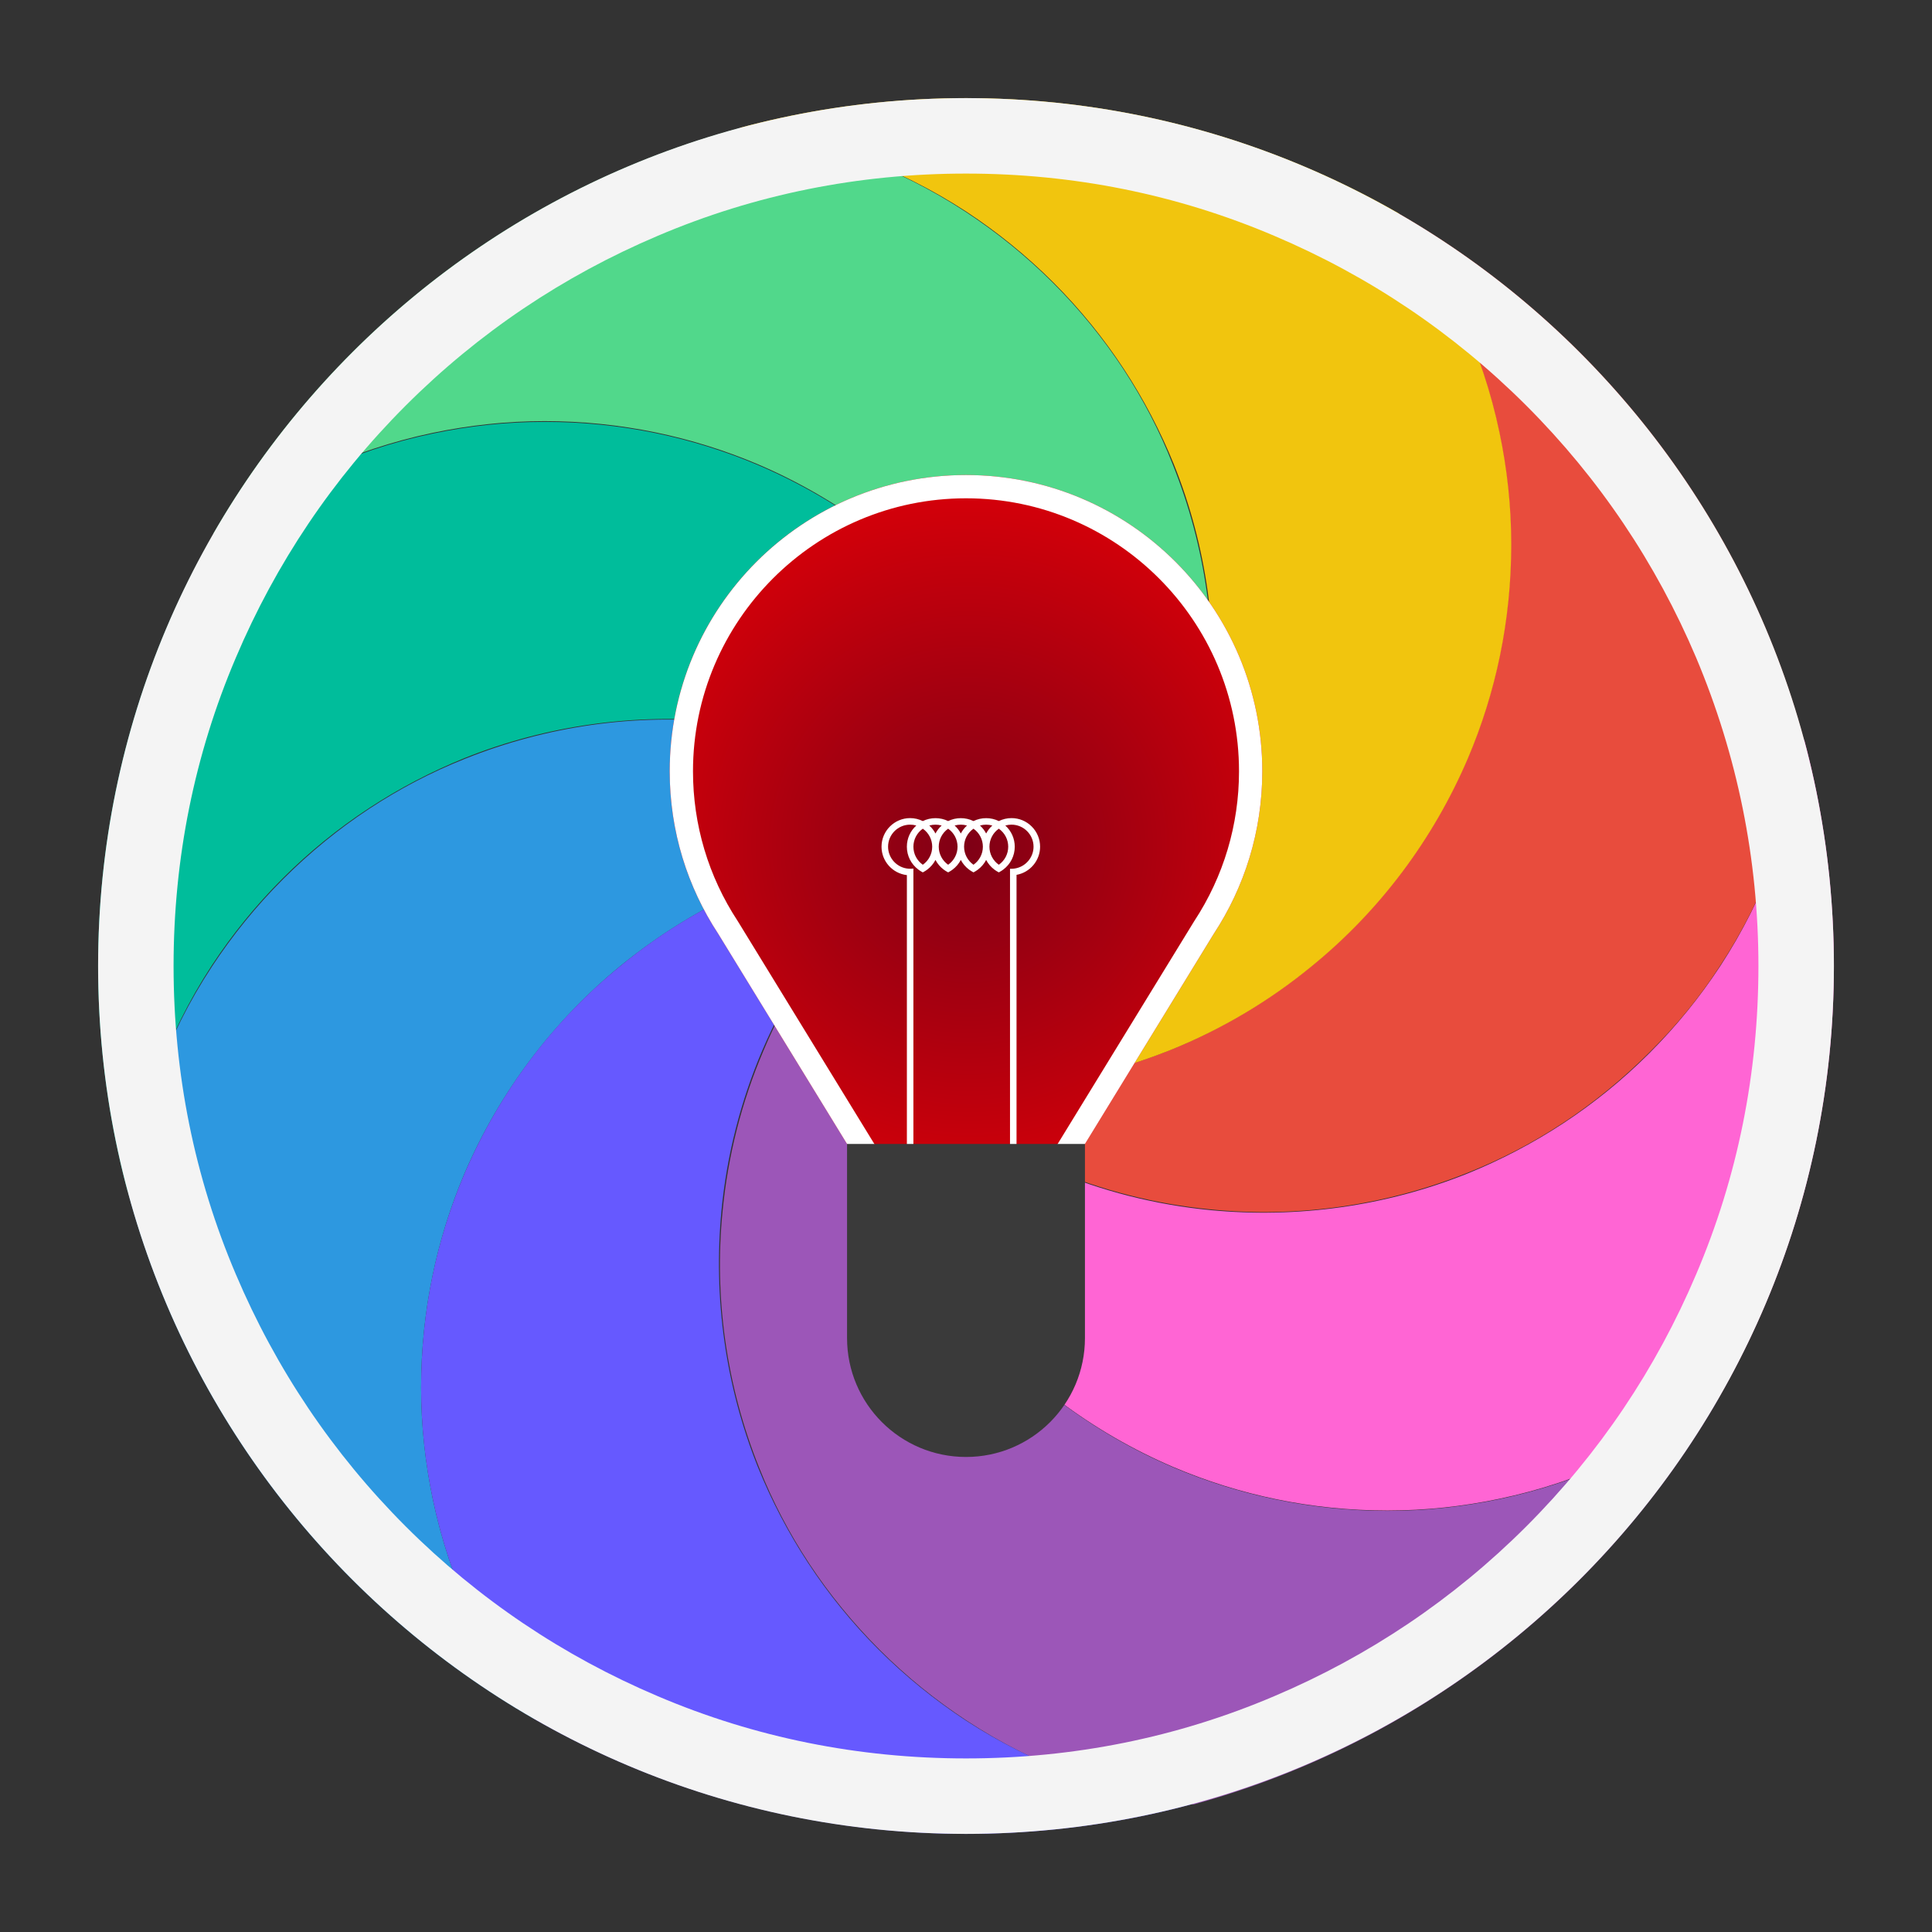 <?xml version="1.0" encoding="utf-8"?>
<!-- Generator: Adobe Illustrator 18.0.0, SVG Export Plug-In . SVG Version: 6.00 Build 0)  -->
<!DOCTYPE svg PUBLIC "-//W3C//DTD SVG 1.1//EN" "http://www.w3.org/Graphics/SVG/1.1/DTD/svg11.dtd">
<svg version="1.1" id="Layer_3" xmlns="http://www.w3.org/2000/svg" xmlns:xlink="http://www.w3.org/1999/xlink" x="0px" y="0px"
	 viewBox="0 0 512 512" style="enable-background:new 0 0 512 512;" xml:space="preserve">
<rect x="0" y="0" width="512" height="512" fill="#333333" stroke="none"/>
<g>
	<g>
		<path style="fill:#FF65D4;" d="M486,257.1c0-1,0-2,0-3c-0.2-20.1-2.9-39.6-7.9-58.2c-2.8,21.1-10.2,41.7-22.2,60.1
			c-5.4,8.2-11.6,15.9-18.8,23.1c-14.2,14.2-30.7,24.8-48.2,31.9c-21.7,8.7-45.1,11.9-68.1,9.7c-14.5-1.4-28.8-5-42.4-10.8
			c-7.7-3.3-15.2-7.3-22.3-11.9c-4.6-3-9-6.3-13.3-9.8c-3.4-2.8-6.7-5.8-9.8-9c-3.2-3.2-6.1-6.5-9-9.8c0.5,5.5,1.3,11,2.4,16.3
			c1.7,8.4,4.2,16.4,7.3,24.2c5.5,13.7,13.1,26.4,22.3,37.6c14.6,17.9,33.5,32.1,55,41.3c17.4,7.4,36.5,11.5,56.7,11.5
			c10.2,0,20.1-1.1,29.6-3.1c21.6-4.5,41.4-13.9,58.2-26.8C474.7,337.1,485.8,298.4,486,257.1z"/>
		<path style="fill:#00BD9B;" d="M278.3,202.2c-5.5-13.7-13.1-26.4-22.3-37.6c-14.6-17.9-33.5-32.1-55-41.3
			c-17.4-7.4-36.5-11.5-56.7-11.5c-10.2,0-20.1,1.1-29.6,3.1c-21.6,4.5-41.4,13.9-58.2,26.8C37.3,174.9,26.2,213.6,26,254.8
			c0,1,0,2.1,0,3.1c0.2,20.1,2.9,39.6,7.9,58.1c2.8-21.1,10.2-41.7,22.2-60.1c5.4-8.2,11.6-15.9,18.8-23.1
			c14.2-14.2,30.7-24.8,48.2-31.9c21.7-8.7,45.1-11.9,68.1-9.7c14.5,1.4,28.8,5,42.4,10.8c7.7,3.3,15.2,7.3,22.3,11.9
			c4.6,3,9,6.3,13.3,9.8c3.4,2.8,6.7,5.8,9.8,9c3.2,3.2,6.1,6.5,9,9.8c-0.5-5.5-1.3-11-2.4-16.4C283.9,218,281.4,209.9,278.3,202.2z
			"/>
		<path style="fill:#9C56B8;" d="M455.5,370.5c-16.9,13-36.7,22.3-58.2,26.8c-9.6,2-19.5,3.1-29.6,3.1c-20.1,0-39.3-4.1-56.7-11.5
			c-21.5-9.2-40.4-23.5-55-41.3c-9.2-11.3-16.8-23.9-22.3-37.6c-3.1-7.8-5.6-15.8-7.3-24.2c-1.1-5.3-1.9-10.8-2.4-16.3
			c-0.4-4.4-0.6-8.8-0.6-13.3s0.2-8.9,0.6-13.3c-3.6,4.3-6.8,8.7-9.8,13.3c-4.7,7.1-8.7,14.6-11.9,22.3
			c-5.8,13.6-9.4,27.9-10.8,42.4c-2.3,23,1,46.4,9.7,68.1c7,17.6,17.7,34,31.9,48.2c7.2,7.2,14.9,13.4,23.1,18.8
			c18.4,12.1,39,19.5,60.1,22.2C375.6,462,425.5,422.7,455.5,370.5z"/>
		<path style="fill:#51D88B;" d="M279.1,75c-7.2-7.2-14.9-13.4-23.1-18.8c-18.4-12.1-39-19.5-60.1-22.2
			C136.4,50,86.5,89.3,56.5,141.5c16.9-13,36.7-22.3,58.2-26.8c9.6-2,19.5-3.1,29.6-3.1c20.1,0,39.3,4.1,56.7,11.5
			c21.5,9.2,40.4,23.5,55,41.3c9.2,11.3,16.8,23.9,22.3,37.6c3.1,7.8,5.6,15.8,7.3,24.2c1.1,5.3,1.9,10.8,2.4,16.4
			c0.4,4.4,0.6,8.8,0.6,13.3s-0.2,8.9-0.6,13.3c3.6-4.3,6.8-8.7,9.8-13.3c4.7-7.1,8.7-14.6,11.9-22.3c5.8-13.6,9.4-27.9,10.8-42.4
			c2.3-23-1-46.4-9.7-68.1C304,105.7,293.3,89.2,279.1,75z"/>
		<path style="fill:#2D98E0;" d="M233.7,202.2c-13.6-5.8-27.9-9.4-42.4-10.8c-23-2.3-46.4,1-68.1,9.7c-17.6,7-34,17.7-48.2,31.9
			c-7.2,7.2-13.4,14.9-18.8,23.1c-12.1,18.4-19.5,39-22.2,60.1c16,59.4,55.3,109.3,107.5,139.3c-13-16.9-22.3-36.7-26.8-58.2
			c-2-9.6-3.1-19.5-3.1-29.6c0-20.1,4.1-39.3,11.5-56.7c9.2-21.5,23.5-40.4,41.3-55c11.3-9.2,23.9-16.8,37.6-22.3
			c7.8-3.1,15.8-5.6,24.2-7.3c5.3-1.1,10.8-1.9,16.3-2.4c4.4-0.4,8.8-0.6,13.3-0.6c4.5,0,8.9,0.2,13.3,0.6
			c-4.3-3.6-8.7-6.8-13.3-9.8C248.9,209.4,241.4,205.4,233.7,202.2z"/>
		<path style="fill:#E84C3D;" d="M455.8,256c12.1-18.4,19.5-39,22.2-60.1c-16-59.5-55.3-109.4-107.5-139.4
			c13,16.9,22.3,36.7,26.8,58.2c2,9.6,3.1,19.5,3.1,29.6c0,20.1-4.1,39.3-11.5,56.7c-9.2,21.5-23.5,40.4-41.3,55
			c-11.3,9.2-23.9,16.8-37.6,22.3c-7.8,3.1-15.8,5.6-24.2,7.3c-5.3,1.1-10.8,1.9-16.4,2.4c-4.4,0.4-8.8,0.6-13.3,0.6
			s-8.9-0.2-13.3-0.6c4.3,3.6,8.7,6.8,13.3,9.8c7.1,4.7,14.6,8.7,22.3,11.9c13.6,5.8,27.9,9.4,42.4,10.8c23,2.3,46.4-1,68.1-9.7
			c17.6-7,34-17.7,48.2-31.9C444.2,271.9,450.5,264.2,455.8,256z"/>
		<path style="fill:#6659FF;" d="M257.9,486c20.1-0.2,39.6-2.9,58.1-7.9c-21.1-2.8-41.7-10.2-60.1-22.2
			c-8.2-5.4-15.9-11.6-23.1-18.8c-14.2-14.2-24.8-30.7-31.9-48.2c-8.7-21.7-11.9-45.1-9.7-68.1c1.4-14.5,5-28.8,10.8-42.4
			c3.3-7.7,7.3-15.2,11.9-22.3c3-4.6,6.3-9,9.8-13.3c2.8-3.4,5.8-6.7,9-9.8c3.2-3.2,6.5-6.1,9.8-9c-5.5,0.5-11,1.3-16.3,2.4
			c-8.4,1.7-16.4,4.2-24.2,7.3c-13.7,5.5-26.4,13.1-37.6,22.3c-17.9,14.6-32.1,33.5-41.3,55c-7.4,17.4-11.5,36.5-11.5,56.7
			c0,10.2,1.1,20.1,3.1,29.6c4.5,21.6,13.9,41.4,26.8,58.2c33.4,19.2,72.1,30.2,113.3,30.5C255.9,486,256.9,486,257.9,486z"/>
		<path style="fill:#F1C50E;" d="M254.1,26c-20.1,0.2-39.6,2.9-58.1,7.9c21.1,2.8,41.7,10.2,60.1,22.2c8.2,5.4,15.9,11.6,23.1,18.8
			c14.2,14.2,24.8,30.7,31.9,48.2c8.7,21.7,11.9,45.1,9.7,68.1c-1.4,14.5-5,28.8-10.8,42.4c-3.3,7.7-7.3,15.2-11.9,22.3
			c-3,4.6-6.3,9-9.8,13.3c-2.8,3.4-5.8,6.7-9,9.8c-3.2,3.2-6.5,6.1-9.8,9c5.5-0.5,11-1.3,16.4-2.4c8.4-1.7,16.4-4.2,24.2-7.3
			c13.7-5.5,26.4-13.1,37.6-22.3c17.9-14.6,32.1-33.5,41.3-55c7.4-17.4,11.5-36.5,11.5-56.7c0-10.2-1.1-20.1-3.1-29.6
			c-4.5-21.6-13.9-41.4-26.8-58.2C337.1,37.3,298.4,26.2,257.2,26C256.1,26,255.1,26,254.1,26z"/>
	</g>
	<path style="fill:#F4F4F4;" d="M256,46c28.4,0,55.9,5.5,81.7,16.5c25,10.6,47.5,25.7,66.8,45s34.4,41.8,45,66.8
		c10.9,25.9,16.5,53.4,16.5,81.7c0,28.4-5.5,55.9-16.5,81.7c-10.6,25-25.7,47.5-45,66.8s-41.8,34.4-66.8,45
		c-25.8,11-53.3,16.5-81.7,16.5s-55.9-5.5-81.7-16.5c-25-10.6-47.5-25.7-66.8-45s-34.4-41.8-45-66.8C51.5,311.9,46,284.4,46,256
		s5.5-55.9,16.5-81.7c10.6-25,25.7-47.5,45-66.8s41.8-34.4,66.8-45C200.1,51.5,227.6,46,256,46 M256,26C129,26,26,129,26,256
		s103,230,230,230s230-103,230-230S383,26,256,26L256,26z"/>
</g>
<g>
	<radialGradient id="SVGID_1_" cx="256.724" cy="223.959" r="129.51" gradientUnits="userSpaceOnUse">
		<stop  offset="0" style="stop-color:#7F0015"/>
		<stop  offset="1" style="stop-color:#F50005"/>
	</radialGradient>
	<path style="fill:url(#SVGID_1_);" d="M256,125.888c-43.364,0-78.518,35.154-78.518,78.518c0,15.894,4.726,30.681,12.845,43.042
		L256,354.589l65.673-107.14c8.118-12.361,12.845-27.149,12.845-43.042C334.519,161.042,299.364,125.888,256,125.888z"/>
	<path style="fill:#FFFFFF;" d="M256,132.055c39.894,0,72.35,32.456,72.35,72.35c0,14.157-4.092,27.87-11.833,39.657l-0.053,0.08
		l-0.05,0.082L256,342.787l-60.415-98.562l-0.05-0.082l-0.053-0.08c-7.741-11.787-11.833-25.5-11.833-39.657
		C183.65,164.511,216.106,132.055,256,132.055 M256,125.888c-43.364,0-78.518,35.154-78.518,78.518
		c0,15.894,4.726,30.681,12.845,43.042L256,354.589l65.673-107.14c8.118-12.361,12.845-27.149,12.845-43.042
		C334.519,161.042,299.364,125.888,256,125.888L256,125.888z"/>
	<g>
		<path style="fill:#FFFFFF;" d="M273.414,219.03c-1.433-1.434-3.336-2.223-5.358-2.223c-1.161,0-2.316,0.272-3.358,0.788
			c-2.079-1.032-4.633-1.033-6.715,0c-2.08-1.032-4.632-1.033-6.715,0c-2.081-1.033-4.634-1.033-6.715,0
			c-1.04-0.516-2.197-0.788-3.357-0.788c-4.18,0-7.581,3.401-7.581,7.581c0,3.855,2.922,7.091,6.719,7.524v81.062l0.017,0.392
			l1.709,0.002v-83.188l-0.423,0.032c-0.291,0.022-0.589,0.022-0.881,0c-3.032-0.228-5.407-2.786-5.407-5.824
			c0-3.224,2.623-5.847,5.847-5.847c0.559,0,1.107,0.078,1.636,0.233c-1.599,1.438-2.502,3.449-2.502,5.615
			c0,2.403,1.113,4.615,3.052,6.067c0.337,0.252,0.66,0.458,0.987,0.632l0.184,0.098l0.184-0.098c0.327-0.173,0.65-0.38,0.989-0.632
			c0.917-0.687,1.661-1.562,2.186-2.565c0.524,1.002,1.268,1.878,2.186,2.565c0.337,0.252,0.66,0.458,0.987,0.632l0.184,0.098
			l0.184-0.098c0.328-0.174,0.651-0.381,0.988-0.632c0.917-0.687,1.661-1.562,2.185-2.565c0.525,1.002,1.269,1.878,2.186,2.565
			c0.339,0.253,0.662,0.46,0.989,0.632l0.183,0.098l0.183-0.097c0.326-0.172,0.65-0.379,0.989-0.633
			c0.917-0.687,1.661-1.563,2.185-2.565c0.525,1.003,1.268,1.879,2.185,2.565c0.338,0.252,0.661,0.459,0.987,0.632l0.184,0.098
			l0.183-0.098c0.33-0.175,0.653-0.381,0.989-0.632c1.939-1.452,3.052-3.663,3.052-6.067c0-2.166-0.904-4.176-2.502-5.615
			c0.529-0.155,1.076-0.233,1.635-0.233c3.224,0,5.848,2.623,5.848,5.847c0,2.859-2.134,5.341-4.963,5.773
			c-0.324,0.05-0.613,0.074-0.882,0.075l-0.392,0.001v83.139h1.727v-81.531c3.584-0.641,6.243-3.787,6.243-7.456
			C275.637,222.367,274.847,220.463,273.414,219.03z M267.188,224.389c0,1.911-0.926,3.679-2.49,4.779
			c-1.563-1.1-2.489-2.868-2.489-4.779s0.926-3.679,2.489-4.779C266.262,220.709,267.188,222.478,267.188,224.389z M261.341,220.887
			c-0.414-0.794-0.968-1.508-1.637-2.113c1.059-0.31,2.215-0.31,3.273,0C262.31,219.378,261.756,220.093,261.341,220.887z
			 M260.474,224.388c0,1.91-0.926,3.678-2.491,4.779c-1.564-1.1-2.491-2.867-2.491-4.779s0.926-3.679,2.491-4.778
			C259.549,220.71,260.474,222.478,260.474,224.388z M254.626,220.887c-0.415-0.794-0.968-1.508-1.637-2.113
			c1.057-0.31,2.214-0.31,3.274,0C255.595,219.378,255.043,220.093,254.626,220.887z M253.759,224.388
			c0,1.911-0.926,3.679-2.49,4.779c-1.564-1.1-2.49-2.867-2.49-4.779s0.926-3.679,2.49-4.779
			C252.833,220.708,253.759,222.477,253.759,224.388z M249.548,218.775c-0.668,0.604-1.221,1.319-1.637,2.113
			c-0.415-0.794-0.968-1.508-1.637-2.113C247.333,218.465,248.491,218.465,249.548,218.775z M247.045,224.388
			c0,1.911-0.926,3.679-2.491,4.779c-1.564-1.1-2.491-2.868-2.491-4.779c0-1.912,0.926-3.68,2.491-4.779
			C246.119,220.709,247.045,222.477,247.045,224.388z"/>
		<path style="fill:#3A3A3A;" d="M287.524,354.587v-51.431h-63.046v51.432l0,0c0,17.41,14.113,31.523,31.523,31.523
			s31.523-14.113,31.523-31.523C287.524,354.588,287.524,354.587,287.524,354.587z"/>
	</g>
</g>
</svg>
